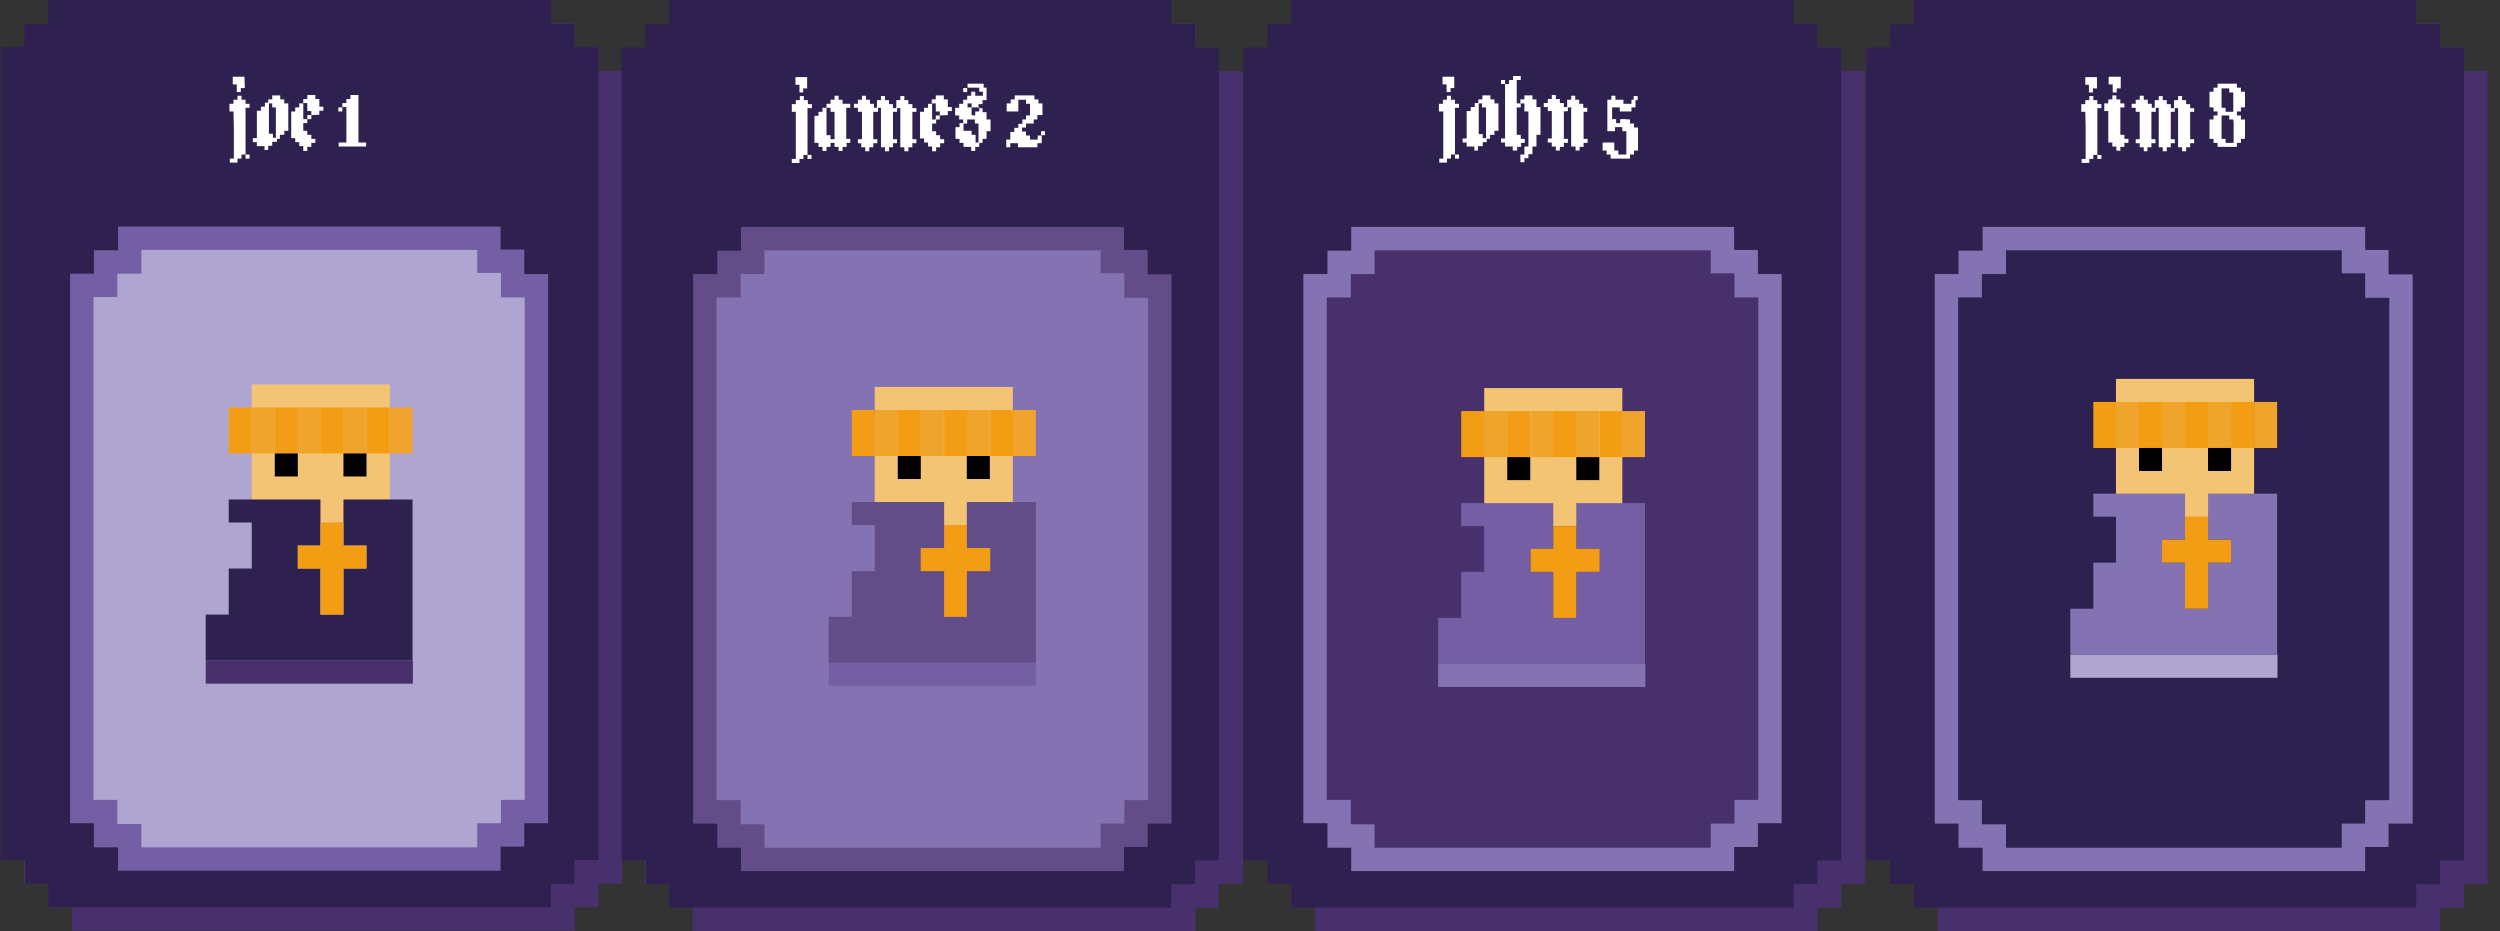 <?xml version="1.0" encoding="utf-8"?>
<!-- Generator: Adobe Illustrator 25.2.0, SVG Export Plug-In . SVG Version: 6.00 Build 0)  -->
<svg version="1.1" xmlns="http://www.w3.org/2000/svg" xmlns:xlink="http://www.w3.org/1999/xlink" x="0px" y="0px"
	 viewBox="0 0 684.2 254.8" style="enable-background:new 0 0 684.2 254.8;" xml:space="preserve">
<rect x="0" y="0" width="684.2" height="254.8" fill="#333333" stroke="none"/>
<style type="text/css">
	.st0{fill:#48306D;}
	.st1{fill:#8473B2;}
	.st2{fill:#2E2150;}
	.st3{fill:#FFFFFF;}
	.st4{fill:#AFA5D1;stroke:#745FA5;stroke-width:6.397;stroke-miterlimit:10;}
	.st5{fill:#F2C474;}
	.st6{fill:#F29D13;}
	.st7{fill:#EFA42B;}
	.st8{fill:#8473B2;stroke:#624D89;stroke-width:6.397;stroke-miterlimit:10;}
	.st9{fill:#624D89;}
	.st10{fill:#745FA5;}
	.st11{fill:#48306D;stroke:#8473B2;stroke-width:6.397;stroke-miterlimit:10;}
	.st12{fill:#2D2150;stroke:#8473B2;stroke-width:6.397;stroke-miterlimit:10;}
	.st13{fill:#AFA5D1;}
</style>
<g id="Calque_1">
	<polygon class="st0" points="170.3,19.4 170.3,241.8 163.8,241.8 163.8,248.3 157.3,248.3 157.3,254.7 19.7,254.7 19.7,248.3 
		13.2,248.3 13.2,12.9 19.7,12.9 19.7,6.3 157.3,6.3 157.3,12.9 163.8,12.9 163.8,19.4 	"/>
	<rect x="6.7" y="19.4" class="st1" width="6.5" height="222.4"/>
	<polygon class="st2" points="163.8,12.9 163.8,235.4 157.2,235.4 157.2,241.9 150.8,241.9 150.8,248.3 13.2,248.3 13.2,241.9 
		6.7,241.9 6.7,235.4 0.2,235.4 0.2,12.9 6.7,12.9 6.7,6.5 13.2,6.5 13.2,-0.1 150.8,-0.1 150.8,6.5 157.2,6.5 157.2,12.9 	"/>
	<g>
		<path class="st3" d="M63.9,30.5h-1.1v-2.1h1.1v-1.1H65v-1.1h1.1v1.1h1.1v1.1h1.1v1.1h-1.1v12.8h1.1v1.1h-1.1v-1.1h-1.1v1.1H65v1.1
			h-2.1v-1.1H64v-2.1v-1.1v-1.1v-3.2v-1.1L63.9,30.5L63.9,30.5z M67,24.1h-1.1v1.1h-1.1v-2.1h-1.1V21h3.2L67,24.1L67,24.1z"/>
		<path class="st3" d="M72.4,41.1V40h-2.1v-1.1h-1.1v-1.1h1.1v-1.1v-2.1v-1.1v-3.2h1.1v-1.1h1.1v-1.1h1.1v8.5h1.1v1.1h1.1v1.1h-1.3
			v1.1h-1.1V41L72.4,41.1L72.4,41.1z M76.6,36.9V38h-1.1v-3.2v-1.1v-3.2v-1.1h-1v-1.1h-1.1v-1.1h1.1v-1.1h1.1h1.1v1.1h1.1v1.1h1.1
			v7.5h-1.1v1.1H76.6z"/>
		<path class="st3" d="M83,41.1V40h-1.1v-1.1h-1.1v-1.1h-1.1v-1.1v-1.1v-1.1v-1.9v-2.1h1.1v-1.1h1.1v-1.1H83v4.3h1.1v1.1H83v2.1h1.1
			v1.1h1.1V38h1.1v1.1h-1.1v1.1h-1.1v1.1H83V41.1z M85.2,31.5v-1.1h-1.1v-1.1v-1.1H83v-1.1h1.1V26h1.1h1.1v1.1h1.1v2.1h1.1v1.1h-1.1
			v1.1L85.2,31.5L85.2,31.5z M84.1,32.6v-1.1h1.1v1.1H84.1z"/>
		<path class="st3" d="M98,39h1.1h1.1v1.1h-7.5V39h2.1v-1.1v-1.1v-1.1v-2.1v-4.3h-1.1v-1.1h1.1v-1.1h1.1V26H97h1.1v13H98z
			 M93.7,30.5h-1.1v-1.1h1.1V30.5z"/>
	</g>
	<polygon class="st4" points="146.8,78.2 146.8,222.1 140.3,222.1 140.3,228.5 133.8,228.5 133.8,235.1 35.5,235.1 35.5,228.7 
		28.9,228.7 28.9,222.1 22.4,222.1 22.4,78.1 28.9,78.1 28.9,71.7 35.5,71.7 35.5,65.2 133.8,65.2 133.8,71.5 140.3,71.5 
		140.3,78.2 	"/>
	<g>
		<rect x="56.3" y="180.8" class="st0" width="56.7" height="6.3"/>
		<rect x="68.9" y="105.2" class="st5" width="37.8" height="37.8"/>
		<rect x="75.2" y="111.5" class="st6" width="6.3" height="12.6"/>
		<rect x="81.4" y="111.5" class="st7" width="6.3" height="12.6"/>
		<rect x="94" y="111.5" class="st7" width="6.3" height="12.6"/>
		<rect x="62.6" y="111.5" class="st6" width="6.3" height="12.6"/>
		<rect x="87.7" y="111.5" class="st6" width="6.3" height="12.6"/>
		<rect x="100.3" y="111.5" class="st6" width="6.3" height="12.6"/>
		<rect x="106.6" y="111.5" class="st7" width="6.3" height="12.6"/>
		<rect x="68.9" y="111.5" class="st7" width="6.3" height="12.6"/>
		<rect x="75.2" y="124.1" width="6.3" height="6.3"/>
		<rect x="94" y="124.1" width="6.3" height="6.3"/>
		<polygon class="st2" points="62.6,136.7 87.7,136.7 87.7,149.3 81.5,149.3 81.5,155.6 87.7,155.6 87.7,168.2 94,168.2 94,155.6 
			100.3,155.6 100.3,149.3 94,149.3 94,136.7 112.9,136.7 112.9,180.8 56.3,180.8 56.3,168.2 62.6,168.2 62.6,155.6 68.9,155.6 
			68.9,143 62.6,143 		"/>
		<polygon class="st6" points="87.7,143 94,143 94,149.3 100.3,149.3 100.3,155.6 94,155.6 94,168.2 87.7,168.2 87.7,155.6 
			81.5,155.6 81.5,149.3 87.7,149.3 		"/>
	</g>
</g>
<g id="Calque_2">
	<rect x="176.6" y="19.5" class="st1" width="6.5" height="222.4"/>
	<polygon class="st0" points="340.2,19.5 340.2,241.9 333.6,241.9 333.6,248.4 327.2,248.4 327.2,254.8 189.6,254.8 189.6,248.4 
		183.1,248.4 183.1,13 189.6,13 189.6,6.4 327.2,6.4 327.2,13 333.6,13 333.6,19.5 	"/>
	<polygon class="st2" points="333.6,13 333.6,235.5 327.1,235.5 327.1,242 320.6,242 320.6,248.4 183.1,248.4 183.1,242 176.6,242 
		176.6,235.5 170.1,235.5 170.1,13 176.6,13 176.6,6.6 183.1,6.6 183.1,0 320.6,0 320.6,6.6 327.1,6.6 327.1,13 	"/>
	<g>
		<path class="st3" d="M217.8,30.6h-1.1v-2.1h1.1v-1.1h1.1v-1.1h1.1v1.1h1.1v1.1h1.1v1.1H221v12.8h1.1v1.1H221v-1.1h-1.1v1.1h-1.1
			v1.1h-2.1v-1.1h1.1v-2.1v-1.1v-1.1V36v-1.1L217.8,30.6L217.8,30.6z M220.9,24.2h-1.1v1.1h-1v-2.1h-1.1v-2.1h3.2V24.2z"/>
		<path class="st3" d="M232.8,39.1h-1.1v1.1h-1.1v1.1h-1.1v-1.1h-1.1v-1.1h-1.1v1.1h-1.1v1.1h-1.1v-1.1H224v-1.1h-1.1v-3.2v-2.1
			v-2.1h1.1v-1.1h1.1v-1.1h1.1V37h1.1v1.1h1.1V36v-1.1v-1.1v-1.1v-2.1h-1.1v-1.1h-1.1v-1.1h1.1v-1.1h1.1v-1.1h1.1v1.1h1.1v1.1h2.1
			v1.1h-1.1V38h1.1v1.1H232.8z"/>
		<path class="st3" d="M240.1,30.6H239v7.5h1.1v1.1H239v1.1h-1.1v1.1h-1.1v-1.1h-1.1v-1.1h-0.9v-1.1h1.1v-3.2v-1.1v-3.2h-1.1v-1.1
			h-1.1v-1.1h1.1v-1.1h1.1v-1.1h1.1v1.1h1.1v1.1h1.1v1.1h1.1v1.1H240.1z M245.5,30.6h-1.1v7.5h1.1v1.1h-1.1v1.1h-1.1v1.1h-1.1v-1.1
			h-1.1v-2.1v-1.1v-3.2v-1.2v-2.1v-1.1H240v-2.1h1.1v-1.1h1.1v1.1h1.1v1.1h1.1v1.1h1.1V30.6z M250.8,30.6h-1.1v7.5h1.1v1.1h-1.1v1.1
			h-1.1v1.1h-1.1v-1.1h-1.1v-2.1v-1.1V36v-4.3v-2.1h-1.1v-1.1v-1.1h1.1v-1.1h1.1v1.1h1.1v1.1h1.1v1.1h1.1V30.6z"/>
		<path class="st3" d="M255.1,41.2v-1.1H254V39h-1.1v-1.1h-1.1v-1.1v-1.1v-1.1v-1.9v-2.1h1.1v-1.1h1.1v-1.1h1.1v4.3h1.1v1.1h-1.1
			v2.1h1.1V37h1.1v1.1h1.1v1.1h-1.1v1.1h-1.1v1.1h-1.1V41.2z M257.2,31.6v-1.1h-1.1v-1.1v-1.1H255v-1.1h1.1v-1.1h1.1h1.1v1.1h1.1
			v2.1h1.1v1.1h-1.1v1.1L257.2,31.6L257.2,31.6z M256.1,32.7v-1.1h1.1v1.1H256.1z"/>
		<path class="st3" d="M270,24.2v3.2h-1.1v1.1h-1.1v1.1h1.1v1.1h1.1v2h1.1v3.2H270V38h-1.1v1.1h-1.1V38v-2.1v-2.1h-1v-1.1h-2.1v1.1
			h-1.1v-1.1h-1.1v-1.1h-1.1v-2.1h1.1v-1.1h1.1v-1.1h1.1v-1.1h1.1v-1.1h1.1v1.1h2.1v-1.1H268V24h-3.2v-1.1h1.1h1.1h1.1h1.1V24h0.9
			V24.2z M268,39.1v1.1h-1.1v1.1h-1.1v-1.1h-2.1v-1.1h-1.1V38h-1.1v-3.2h1.1v-1.1h1.1v2.1h1.1h1.1v1.1h1.1V39h1V39.1z M263.6,25.2
			v-1.1h1.1v1.1H263.6z M266.9,31.6v-1.1h1.1v-1.1h-2.1v-1.1h-1.1v1.1h1.1v2.1L266.9,31.6L266.9,31.6z"/>
		<path class="st3" d="M280.8,32.7v-1.1h1.1v-2.1v-1.1h-1.1v-1.1h-2.1v3.2h-3.2v-1.1v-1.1h1.1v-1.1h1.1v-1.1h2.1h1.1h1.1h1.1v1.1
			h1.1v1.1h1.1v3.2h-1.4v1.2h-1v1.1h-2.1v1.1h-1.1V36h1.1v1.1h1.1v1.1h2.1v-1.1h1.1v2.1h-1.2v1.1h-5.3v-1.1h-2.1v1.1h-1.1v-2.1h1.1
			v-2.1h1.1V35h1.1v-1.1h1.1v-1.2H280.8z M286,35.9V37h-1.1v-1.1H286z"/>
	</g>
	<polygon class="st8" points="317.4,78.3 317.4,222.2 310.9,222.2 310.9,228.6 304.4,228.6 304.4,235.2 206,235.2 206,228.8 
		199.5,228.8 199.5,222.2 192.9,222.2 192.9,78.2 199.5,78.2 199.5,71.8 206,71.8 206,65.3 304.4,65.3 304.4,71.6 310.9,71.6 
		310.9,78.3 	"/>
	<rect x="239.4" y="105.9" class="st5" width="37.8" height="37.8"/>
	<rect x="245.7" y="112.2" class="st6" width="6.3" height="12.6"/>
	<rect x="252" y="112.2" class="st7" width="6.3" height="12.6"/>
	<rect x="264.6" y="112.2" class="st7" width="6.3" height="12.6"/>
	<rect x="233.1" y="112.2" class="st6" width="6.3" height="12.6"/>
	<rect x="258.4" y="112.2" class="st6" width="6.3" height="12.6"/>
	<rect x="271" y="112.2" class="st6" width="6.3" height="12.6"/>
	<rect x="277.2" y="112.2" class="st7" width="6.3" height="12.6"/>
	<rect x="239.4" y="112.2" class="st7" width="6.3" height="12.6"/>
	<rect x="245.7" y="124.8" width="6.3" height="6.3"/>
	<rect x="264.6" y="124.8" width="6.3" height="6.3"/>
	<polygon class="st9" points="233.1,137.4 258.4,137.4 258.4,150 252,150 252,156.3 258.4,156.3 258.4,168.8 264.6,168.8 
		264.6,156.3 271,156.3 271,150 264.6,150 264.6,137.4 283.5,137.4 283.5,181.4 226.8,181.4 226.8,168.8 233.1,168.8 233.1,156.3 
		239.4,156.3 239.4,143.7 233.1,143.7 	"/>
	<rect x="226.8" y="181.4" class="st10" width="56.7" height="6.3"/>
	<polygon class="st6" points="258.4,143.7 264.6,143.7 264.6,150 271,150 271,156.3 264.6,156.3 264.6,168.8 258.4,168.8 
		258.4,156.3 252,156.3 252,150 258.4,150 	"/>
</g>
<g id="Calque_3">
	<polygon class="st0" points="510.4,19.4 510.4,241.9 503.9,241.9 503.9,248.4 497.4,248.4 497.4,254.8 359.9,254.8 359.9,248.4 
		353.4,248.4 353.4,12.9 359.9,12.9 359.9,6.4 497.4,6.4 497.4,12.9 503.9,12.9 503.9,19.4 	"/>
	<polygon class="st2" points="503.9,13 503.9,235.5 497.4,235.5 497.4,241.9 490.9,241.9 490.9,248.4 353.4,248.4 353.4,241.9 
		346.9,241.9 346.9,235.5 340.3,235.5 340.3,13 346.9,13 346.9,6.5 353.4,6.5 353.4,0 490.9,0 490.9,6.5 497.4,6.5 497.4,13 	"/>
	<g>
		<path class="st3" d="M394.9,30.5h-1.1v-2.1h1.1v-1.1h1.1v-1.1h1.1v1.1h1.1v1.1h1.1v1.1h-1.1v12.8h1.1v1.1h-1.1v-1.1h-1.1v1.1H396
			v1.1h-2.1v-1.1h1.1v-2.2v-1.1V39v-3.2v-1.1v-4.2H394.9z M398.1,24.1H397v1.1h-1.1v-2.1h-1.1V21h3.2v3.1H398.1z"/>
		<path class="st3" d="M403.5,41.2v-1.1h-2.1V39h-1.1v-1.1h1.1v-1.1v-2.1v-1.1v-3.2h1.1v-1.1h1.1v-1.1h1.1v8.5h1.1v1.1h1.1v1.1h-1.1
			V40h-1.3v1.2H403.5z M407.8,36.9V38h-1.1v-3.2v-1.1v-3.2v-1.1h-1.1v-1.1h-1v-1.1h1.1v-1.1h1.1h1.1v1.1h1.1v1.1h1.1v7.5H409v1.1
			H407.8z"/>
		<path class="st3" d="M417.4,39.1h-1.1v1.1h-1.1v1H414v-1.1h-2.1V39h-1.1v-1.1h1.1v-1.1v-2.1v-5.3V23h-1.1v-1.1h1.1V23h1.1v-1.1
			h1.1v-1.1h2.1v1.1h-1.1v6.4h1.1v1.1h-1.1v7.5h1.1V38h1.1V39.1z M421.6,36.9h-1.1v3.2h-1.1v2.1h-1.1v1.1h-1.1v1.1h-1.1v-2.1h1.1
			v-1.1v-1.1h1.1V39v-2.1v-1.1v-2.1v-3.2h-1.1v-1.1v-1.1h-1.1v-1.1h1.1v-1.1h1.1h1.1v1.1h1.1v2.1h1.1V36.9z"/>
		<path class="st3" d="M428,30.5V38h1.1v1.1H428v1.1h-1.1v1h-1.1v-1.1h-1.1V39h-1.1v-1.1h1.1v-7.5h-1.1v-1.1h-1.1v-1.1h1.1v-1.1h1.1
			V26h1.1v1.1h1.1v1.1h1.1v1.1h1.1v1.1L428,30.5L428,30.5z M433.4,30.5V38h1.1v1.1h-1.1v1.1h-1.1v1h-1.1v-1.1H430v-3.2v-1.1v-1.1
			v-5.3h-1.1v-2.1h1.1v-1.1h1.1v1.1h1.1v1.1h1.1v1.1h1.1v1.1h-1.1V30.5z"/>
		<path class="st3" d="M446.1,32.7v1.1h1.1v1.1h1.1v6.3h-1.1v1.1h-1.1v1.1h-5.3v-1.1h-1.1v-1.1h-1.1v-1.1V39h1.1h2.1v2.2h1.1v1.1
			h1.1h1.1v-2.1v-2.1V37v-1.1h-1.1v-1.1H442v1.1h-2.1v-1.1v-7.5h1.1v-1.1h1.1v1.1h1.1h1.1v1.1h1.1h1.1v-1.1h1.1v2.1h-1.1v1.1h-3.2
			v-1.1h-2.1v3.2h1.1v1.1h1.1v-1.1h1.1L446.1,32.7L446.1,32.7z M448.2,26.3v1.1h-1.1v-1.1H448.2z"/>
	</g>
	<polygon class="st11" points="484.4,78.2 484.4,222.1 477.9,222.1 477.9,228.6 471.4,228.6 471.4,235.2 373,235.2 373,228.8 
		366.5,228.8 366.5,222.1 359.9,222.1 359.9,78.2 366.5,78.2 366.5,71.8 373,71.8 373,65.3 471.4,65.3 471.4,71.6 477.9,71.6 
		477.9,78.2 	"/>
	<rect x="406.2" y="106.2" class="st5" width="37.8" height="37.8"/>
	<rect x="412.5" y="112.5" class="st6" width="6.3" height="12.6"/>
	<rect x="418.9" y="112.5" class="st7" width="6.3" height="12.6"/>
	<rect x="431.4" y="112.5" class="st7" width="6.3" height="12.6"/>
	<rect x="399.9" y="112.5" class="st6" width="6.3" height="12.6"/>
	<rect x="425.1" y="112.5" class="st6" width="6.3" height="12.6"/>
	<rect x="437.8" y="112.5" class="st6" width="6.3" height="12.6"/>
	<rect x="443.9" y="112.5" class="st7" width="6.3" height="12.6"/>
	<rect x="406.2" y="112.5" class="st7" width="6.3" height="12.6"/>
	<rect x="412.5" y="125.1" width="6.3" height="6.3"/>
	<rect x="431.4" y="125.1" width="6.3" height="6.3"/>
	<polygon class="st10" points="399.9,137.7 425.1,137.7 425.1,150.2 418.9,150.2 418.9,156.5 425.1,156.5 425.1,169.1 431.4,169.1 
		431.4,156.5 437.8,156.5 437.8,150.2 431.4,150.2 431.4,137.7 450.2,137.7 450.2,181.7 393.6,181.7 393.6,169.1 399.9,169.1 
		399.9,156.5 406.2,156.5 406.2,144 399.9,144 	"/>
	<rect x="393.6" y="181.7" class="st1" width="56.7" height="6.3"/>
	<polygon class="st6" points="425.1,144 431.4,144 431.4,150.2 437.8,150.2 437.8,156.5 431.4,156.5 431.4,169.1 425.1,169.1 
		425.1,156.5 418.9,156.5 418.9,150.2 425.1,150.2 	"/>
</g>
<g id="Calque_4">
	<polygon class="st0" points="680.8,19.5 680.8,241.9 674.3,241.9 674.3,248.4 667.8,248.4 667.8,254.8 530.3,254.8 530.3,248.4 
		523.8,248.4 523.8,13 530.3,13 530.3,6.4 667.8,6.4 667.8,13 674.3,13 674.3,19.5 	"/>
	<polygon class="st2" points="674.3,13 674.3,235.5 667.8,235.5 667.8,242 661.3,242 661.3,248.4 523.8,248.4 523.8,242 517.3,242 
		517.3,235.5 510.8,235.5 510.8,13 517.3,13 517.3,6.6 523.8,6.6 523.8,0 661.3,0 661.3,6.6 667.8,6.6 667.8,13 	"/>
	<g>
		<path class="st3" d="M570.7,30.6h-1.1v-2.1h1.1v-1.1h1.1v-1.1h1.1v1.1h1.1v1.1h1.1v1.1H574v12.8h1.1v1.1H574v-1.1h-1.1v1.1h-1.1
			v1.1h-2.1v-1.1h1.1v-2.1v-1.1v-1.1V36v-1.1L570.7,30.6L570.7,30.6z M573.9,24.2h-1.1v1.1h-1.1v-2.1h-1v-2.1h3.2V24.2z"/>
		<path class="st3" d="M579.2,41.2v-1.1h-1.1V39H577v-3.2v-4.3v-1.1h-1.1v-2.1h1.1v-1.1h1.1v-1.1h1.1v1.1h1.1v1.1h1.1v1.1h-1.1v7.5
			h1.1V38h1.1v1.1h-1.1v1.1h-1.1v1.1L579.2,41.2L579.2,41.2z M577.1,23.1V21h1.1h1.1h1.1v3.2h-1.1v1.1h-1.1v-1.1v-1.1
			C578.2,23.1,577.1,23.1,577.1,23.1z"/>
		<path class="st3" d="M589.9,30.6h-1.1v7.5h1.1v1.1h-1.1v1.1h-1.1v1.1h-1v-1.1h-1.1v-1.1h-1.1v-1.1h1.1v-3.2v-1.1v-3.2h-1.1v-1.1
			h-1.1v-1.1h1.1v-1.1h1.1v-1.1h1.1v1.1h1.1v1.1h1.1v1.1h1.1v1.1H589.9z M595.2,30.6h-1.1v7.5h1.1v1.1h-1.1v1.1H593v1.1h-1.1v-1.1
			h-1.1v-2.1v-1.1v-3.2v-1.2v-2.1v-1.1h-1.1v-2.1h1.1v-1.1h1.1v1.1h1.1v1.1h1.1v1.1h1.1V30.6z M600.5,30.6h-1.1v7.5h1.1v1.1h-1.1
			v1.1h-1.1v1.1h-1.1v-1.1h-1.1v-2.1v-1.1V36v-4.3v-2.1H595v-1.1v-1.1h1.1v-1.1h1.1v1.1h1.1v1.1h1.1v1.1h1.1V30.6z"/>
		<path class="st3" d="M606.9,31.6v-1.1h-1.1v-1.1h-1.1v-3.2v-1.1h1.1V24h1.1v-1.1h2.1h1.1h2.1V24h1.1v1.1h1.1v4.3h-1.1v1.1h-1.1
			v1.1h1.1v1.1h1.1V38h-1.1v1.1h-1.1v1.1h-5.3v-1.1h-1.1V38h-1.1v-2.1v-1.1v-1.1v-1h1.1v-1.1H606.9z M611.2,30.6v-2.1v-3.2h-1.1
			v-1.1H608v5.3h1.1v1.1h1.1H611.2z M611.2,32.7h-1.1v-1.1H608V38h1.1v1.1h1.1h1.1V37v-1.1v-1.1v-1.1L611.2,32.7L611.2,32.7z"/>
	</g>
	<polygon class="st12" points="657.1,78.3 657.1,222.2 650.5,222.2 650.5,228.6 644.1,228.6 644.1,235.2 545.8,235.2 545.8,228.8 
		539.2,228.8 539.2,222.2 532.7,222.2 532.7,78.2 539.2,78.2 539.2,71.8 545.8,71.8 545.8,65.3 644.1,65.3 644.1,71.6 650.5,71.6 
		650.5,78.3 	"/>
	<rect x="572.9" y="110" class="st6" width="6.3" height="12.6"/>
	<rect x="579.1" y="103.7" class="st5" width="37.8" height="37.8"/>
	<rect x="585.4" y="110" class="st6" width="6.3" height="12.6"/>
	<rect x="591.7" y="110" class="st7" width="6.3" height="12.6"/>
	<rect x="604.3" y="110" class="st7" width="6.3" height="12.6"/>
	<rect x="598" y="110" class="st6" width="6.3" height="12.6"/>
	<rect x="610.6" y="110" class="st6" width="6.3" height="12.6"/>
	<rect x="616.9" y="110" class="st7" width="6.3" height="12.6"/>
	<rect x="579.1" y="110" class="st7" width="6.3" height="12.6"/>
	<rect x="585.4" y="122.6" width="6.3" height="6.3"/>
	<rect x="604.3" y="122.6" width="6.3" height="6.3"/>
	<polygon class="st1" points="572.9,135.1 598,135.1 598,147.7 591.7,147.7 591.7,154 598,154 598,166.6 604.3,166.6 604.3,154 
		610.6,154 610.6,147.7 604.3,147.7 604.3,135.1 623.2,135.1 623.2,179.2 566.6,179.2 566.6,166.6 572.9,166.6 572.9,154 579.1,154 
		579.1,141.4 572.9,141.4 	"/>
	<rect x="566.6" y="179.2" class="st13" width="56.7" height="6.3"/>
	<polygon class="st6" points="598,141.4 604.3,141.4 604.3,147.7 610.6,147.7 610.6,154 604.3,154 604.3,166.6 598,166.6 598,154 
		591.7,154 591.7,147.7 598,147.7 	"/>
</g>
</svg>
